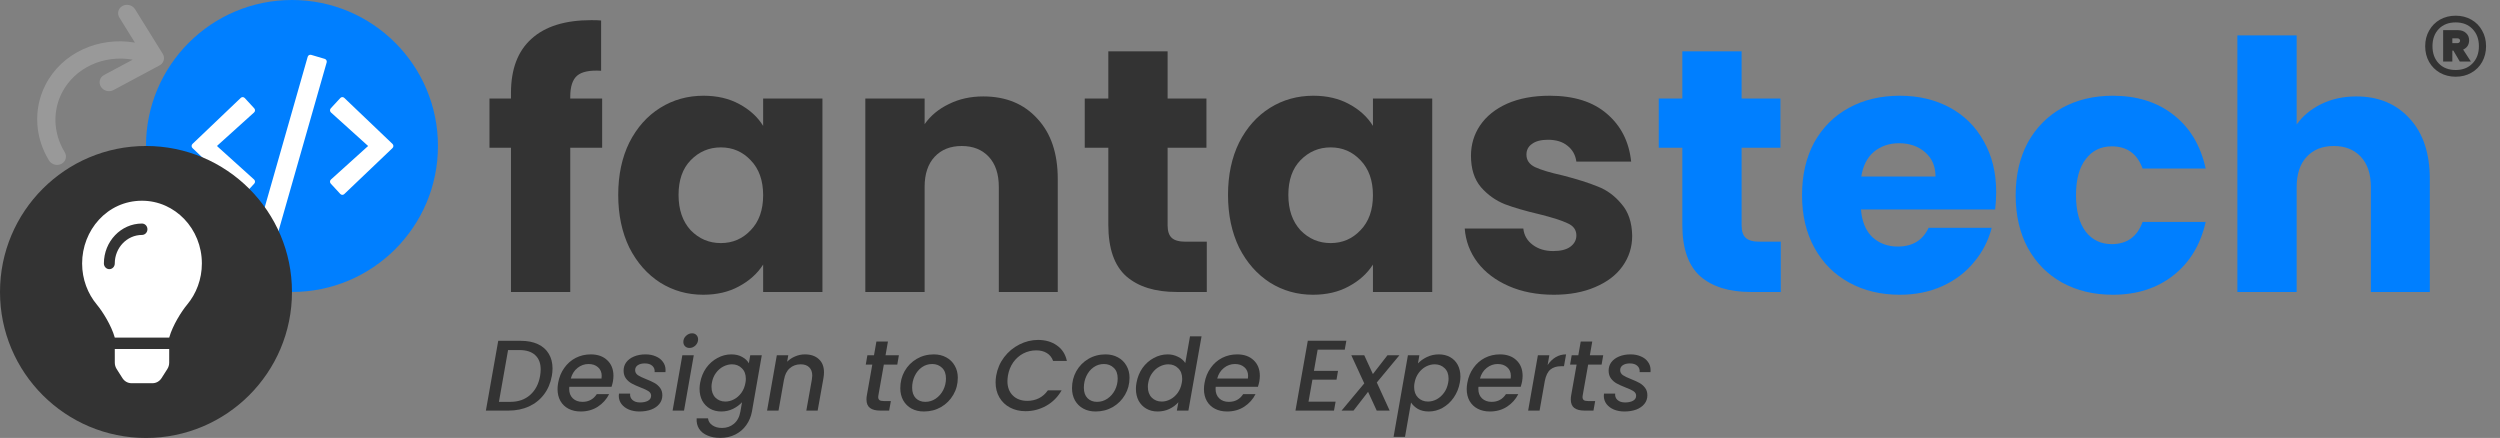 <?xml version="1.0" encoding="UTF-8"?> <svg xmlns="http://www.w3.org/2000/svg" width="274" height="48" viewBox="0 0 274 48" fill="none"><rect x="0" y="0" width="274" height="48" fill="#808080" stroke="none"/><g clip-path="url(#clip0)"><path d="M195.174 26.49V32H191.868C189.512 32 187.675 31.43 186.358 30.29C185.041 29.125 184.382 27.237 184.382 24.628V16.192H181.798V10.796H184.382V5.628H190.88V10.796H195.136V16.192H190.88V24.704C190.88 25.337 191.032 25.793 191.336 26.072C191.64 26.351 192.147 26.49 192.856 26.49H195.174Z" fill="#007FFF"></path><path d="M218.782 21.056C218.782 21.664 218.744 22.297 218.668 22.956H203.962C204.063 24.273 204.481 25.287 205.216 25.996C205.976 26.68 206.9 27.022 207.99 27.022C209.611 27.022 210.738 26.338 211.372 24.97H218.288C217.933 26.363 217.287 27.617 216.35 28.732C215.438 29.847 214.285 30.721 212.892 31.354C211.498 31.987 209.94 32.304 208.218 32.304C206.14 32.304 204.291 31.861 202.67 30.974C201.048 30.087 199.782 28.821 198.87 27.174C197.958 25.527 197.502 23.602 197.502 21.398C197.502 19.194 197.945 17.269 198.832 15.622C199.744 13.975 201.01 12.709 202.632 11.822C204.253 10.935 206.115 10.492 208.218 10.492C210.27 10.492 212.094 10.923 213.69 11.784C215.286 12.645 216.527 13.874 217.414 15.47C218.326 17.066 218.782 18.928 218.782 21.056ZM212.132 19.346C212.132 18.231 211.752 17.345 210.992 16.686C210.232 16.027 209.282 15.698 208.142 15.698C207.052 15.698 206.128 16.015 205.368 16.648C204.633 17.281 204.177 18.181 204 19.346H212.132Z" fill="#007FFF"></path><path d="M220.918 21.398C220.918 19.194 221.361 17.269 222.248 15.622C223.16 13.975 224.414 12.709 226.01 11.822C227.631 10.935 229.48 10.492 231.558 10.492C234.218 10.492 236.434 11.189 238.208 12.582C240.006 13.975 241.184 15.939 241.742 18.472H234.826C234.243 16.851 233.116 16.04 231.444 16.04C230.253 16.04 229.303 16.509 228.594 17.446C227.884 18.358 227.53 19.675 227.53 21.398C227.53 23.121 227.884 24.451 228.594 25.388C229.303 26.3 230.253 26.756 231.444 26.756C233.116 26.756 234.243 25.945 234.826 24.324H241.742C241.184 26.807 240.006 28.757 238.208 30.176C236.409 31.595 234.192 32.304 231.558 32.304C229.48 32.304 227.631 31.861 226.01 30.974C224.414 30.087 223.16 28.821 222.248 27.174C221.361 25.527 220.918 23.602 220.918 21.398Z" fill="#007FFF"></path><path d="M258.251 10.568C260.683 10.568 262.634 11.379 264.103 13C265.573 14.596 266.307 16.8 266.307 19.612V32H259.847V20.486C259.847 19.067 259.48 17.965 258.745 17.18C258.011 16.395 257.023 16.002 255.781 16.002C254.54 16.002 253.552 16.395 252.817 17.18C252.083 17.965 251.715 19.067 251.715 20.486V32H245.217V3.88H251.715V13.646C252.374 12.709 253.273 11.961 254.413 11.404C255.553 10.847 256.833 10.568 258.251 10.568Z" fill="#007FFF"></path><path d="M65.996 16.192H62.5V32H56.002V16.192H53.646V10.796H56.002V10.188C56.002 7.579 56.749 5.603 58.244 4.26C59.739 2.892 61.93 2.208 64.818 2.208C65.299 2.208 65.654 2.221 65.882 2.246V7.756C64.641 7.68 63.767 7.857 63.26 8.288C62.753 8.719 62.5 9.491 62.5 10.606V10.796H65.996V16.192Z" fill="#333333"></path><path d="M67.757 21.36C67.757 19.181 68.163 17.269 68.973 15.622C69.809 13.975 70.937 12.709 72.355 11.822C73.774 10.935 75.357 10.492 77.105 10.492C78.6 10.492 79.905 10.796 81.019 11.404C82.159 12.012 83.033 12.81 83.641 13.798V10.796H90.139V32H83.641V28.998C83.008 29.986 82.121 30.784 80.981 31.392C79.867 32 78.562 32.304 77.067 32.304C75.345 32.304 73.774 31.861 72.355 30.974C70.937 30.062 69.809 28.783 68.973 27.136C68.163 25.464 67.757 23.539 67.757 21.36ZM83.641 21.398C83.641 19.777 83.185 18.497 82.273 17.56C81.387 16.623 80.297 16.154 79.005 16.154C77.713 16.154 76.611 16.623 75.699 17.56C74.813 18.472 74.369 19.739 74.369 21.36C74.369 22.981 74.813 24.273 75.699 25.236C76.611 26.173 77.713 26.642 79.005 26.642C80.297 26.642 81.387 26.173 82.273 25.236C83.185 24.299 83.641 23.019 83.641 21.398Z" fill="#333333"></path><path d="M107.76 10.568C110.243 10.568 112.219 11.379 113.688 13C115.183 14.596 115.93 16.8 115.93 19.612V32H109.47V20.486C109.47 19.067 109.103 17.965 108.368 17.18C107.634 16.395 106.646 16.002 105.404 16.002C104.163 16.002 103.175 16.395 102.44 17.18C101.706 17.965 101.338 19.067 101.338 20.486V32H94.84V10.796H101.338V13.608C101.997 12.671 102.884 11.936 103.998 11.404C105.113 10.847 106.367 10.568 107.76 10.568Z" fill="#333333"></path><path d="M132.264 26.49V32H128.958C126.602 32 124.765 31.43 123.448 30.29C122.131 29.125 121.472 27.237 121.472 24.628V16.192H118.888V10.796H121.472V5.628H127.97V10.796H132.226V16.192H127.97V24.704C127.97 25.337 128.122 25.793 128.426 26.072C128.73 26.351 129.237 26.49 129.946 26.49H132.264Z" fill="#333333"></path><path d="M134.591 21.36C134.591 19.181 134.997 17.269 135.807 15.622C136.643 13.975 137.771 12.709 139.189 11.822C140.608 10.935 142.191 10.492 143.939 10.492C145.434 10.492 146.739 10.796 147.853 11.404C148.993 12.012 149.867 12.81 150.475 13.798V10.796H156.973V32H150.475V28.998C149.842 29.986 148.955 30.784 147.815 31.392C146.701 32 145.396 32.304 143.901 32.304C142.179 32.304 140.608 31.861 139.189 30.974C137.771 30.062 136.643 28.783 135.807 27.136C134.997 25.464 134.591 23.539 134.591 21.36ZM150.475 21.398C150.475 19.777 150.019 18.497 149.107 17.56C148.221 16.623 147.131 16.154 145.839 16.154C144.547 16.154 143.445 16.623 142.533 17.56C141.647 18.472 141.203 19.739 141.203 21.36C141.203 22.981 141.647 24.273 142.533 25.236C143.445 26.173 144.547 26.642 145.839 26.642C147.131 26.642 148.221 26.173 149.107 25.236C150.019 24.299 150.475 23.019 150.475 21.398Z" fill="#333333"></path><path d="M170.3 32.304C168.451 32.304 166.804 31.987 165.36 31.354C163.916 30.721 162.776 29.859 161.94 28.77C161.104 27.655 160.636 26.414 160.534 25.046H166.956C167.032 25.781 167.374 26.376 167.982 26.832C168.59 27.288 169.338 27.516 170.224 27.516C171.035 27.516 171.656 27.364 172.086 27.06C172.542 26.731 172.77 26.313 172.77 25.806C172.77 25.198 172.454 24.755 171.82 24.476C171.187 24.172 170.161 23.843 168.742 23.488C167.222 23.133 165.956 22.766 164.942 22.386C163.929 21.981 163.055 21.36 162.32 20.524C161.586 19.663 161.218 18.51 161.218 17.066C161.218 15.85 161.548 14.748 162.206 13.76C162.89 12.747 163.878 11.949 165.17 11.366C166.488 10.783 168.046 10.492 169.844 10.492C172.504 10.492 174.594 11.151 176.114 12.468C177.66 13.785 178.546 15.533 178.774 17.712H172.77C172.669 16.977 172.34 16.395 171.782 15.964C171.25 15.533 170.541 15.318 169.654 15.318C168.894 15.318 168.312 15.47 167.906 15.774C167.501 16.053 167.298 16.445 167.298 16.952C167.298 17.56 167.615 18.016 168.248 18.32C168.907 18.624 169.92 18.928 171.288 19.232C172.859 19.637 174.138 20.043 175.126 20.448C176.114 20.828 176.976 21.461 177.71 22.348C178.47 23.209 178.863 24.375 178.888 25.844C178.888 27.085 178.534 28.2 177.824 29.188C177.14 30.151 176.14 30.911 174.822 31.468C173.53 32.025 172.023 32.304 170.3 32.304Z" fill="#333333"></path><path d="M57.103 37.355C57.814 37.355 58.43 37.476 58.951 37.718C59.472 37.96 59.868 38.308 60.139 38.763C60.418 39.218 60.557 39.757 60.557 40.38C60.557 40.666 60.531 40.941 60.48 41.205C60.341 41.982 60.055 42.657 59.622 43.229C59.189 43.801 58.639 44.241 57.972 44.549C57.305 44.85 56.564 45 55.75 45H53.253L54.606 37.355H57.103ZM55.926 44.043C56.813 44.043 57.539 43.79 58.104 43.284C58.676 42.778 59.039 42.085 59.193 41.205C59.237 40.948 59.259 40.71 59.259 40.49C59.259 39.815 59.061 39.295 58.665 38.928C58.269 38.554 57.69 38.367 56.927 38.367H55.684L54.683 44.043H55.926Z" fill="#333333"></path><path d="M64.748 38.84C65.503 38.84 66.105 39.053 66.552 39.478C67.007 39.903 67.234 40.475 67.234 41.194C67.234 41.363 67.216 41.564 67.179 41.799C67.15 41.96 67.098 42.158 67.025 42.393H62.394C62.386 42.444 62.383 42.521 62.383 42.624C62.383 43.057 62.515 43.401 62.779 43.658C63.05 43.915 63.402 44.043 63.835 44.043C64.517 44.043 65.041 43.761 65.408 43.196H66.761C66.482 43.753 66.072 44.212 65.529 44.571C64.986 44.923 64.359 45.099 63.648 45.099C63.142 45.099 62.698 45 62.317 44.802C61.935 44.604 61.639 44.322 61.426 43.955C61.213 43.581 61.107 43.145 61.107 42.646C61.107 42.433 61.129 42.206 61.173 41.964C61.283 41.341 61.507 40.794 61.844 40.325C62.181 39.848 62.599 39.482 63.098 39.225C63.604 38.968 64.154 38.84 64.748 38.84ZM65.925 41.491C65.939 41.359 65.947 41.264 65.947 41.205C65.947 40.802 65.811 40.483 65.54 40.248C65.276 40.013 64.931 39.896 64.506 39.896C64.058 39.896 63.655 40.039 63.296 40.325C62.937 40.611 62.691 41 62.559 41.491H65.925Z" fill="#333333"></path><path d="M70.074 45.099C69.656 45.099 69.275 45.029 68.93 44.89C68.585 44.743 68.314 44.542 68.116 44.285C67.918 44.021 67.819 43.72 67.819 43.383C67.819 43.324 67.826 43.244 67.841 43.141H69.062C69.032 43.42 69.117 43.651 69.315 43.834C69.513 44.017 69.791 44.109 70.151 44.109C70.503 44.109 70.793 44.047 71.02 43.922C71.247 43.797 71.361 43.614 71.361 43.372C71.361 43.167 71.266 43.002 71.075 42.877C70.891 42.752 70.594 42.613 70.184 42.459C69.795 42.305 69.48 42.162 69.238 42.03C68.996 41.898 68.787 41.718 68.611 41.491C68.435 41.256 68.347 40.967 68.347 40.622C68.347 40.27 68.446 39.962 68.644 39.698C68.849 39.427 69.132 39.218 69.491 39.071C69.858 38.917 70.275 38.84 70.745 38.84C71.17 38.84 71.548 38.913 71.878 39.06C72.215 39.199 72.475 39.401 72.659 39.665C72.85 39.922 72.945 40.219 72.945 40.556C72.945 40.659 72.941 40.736 72.934 40.787H71.746C71.775 40.501 71.691 40.27 71.493 40.094C71.302 39.918 71.027 39.83 70.668 39.83C70.353 39.83 70.096 39.896 69.898 40.028C69.707 40.16 69.612 40.34 69.612 40.567C69.612 40.794 69.711 40.978 69.909 41.117C70.107 41.249 70.411 41.396 70.822 41.557C71.196 41.704 71.5 41.843 71.735 41.975C71.969 42.107 72.171 42.283 72.34 42.503C72.508 42.723 72.593 42.998 72.593 43.328C72.593 43.687 72.483 44.003 72.263 44.274C72.05 44.538 71.753 44.743 71.372 44.89C70.99 45.029 70.558 45.099 70.074 45.099Z" fill="#333333"></path><path d="M75.565 38.136C75.367 38.136 75.206 38.074 75.081 37.949C74.956 37.824 74.894 37.667 74.894 37.476C74.894 37.219 74.989 36.999 75.18 36.816C75.378 36.625 75.602 36.53 75.851 36.53C76.049 36.53 76.207 36.592 76.324 36.717C76.448 36.842 76.511 36.999 76.511 37.19C76.511 37.447 76.415 37.67 76.225 37.861C76.034 38.044 75.814 38.136 75.565 38.136ZM76.038 38.939L74.971 45H73.717L74.784 38.939H76.038Z" fill="#333333"></path><path d="M80.148 38.84C80.618 38.84 81.017 38.935 81.347 39.126C81.685 39.309 81.927 39.54 82.073 39.819L82.227 38.939H83.492L82.414 45.099C82.312 45.656 82.106 46.151 81.798 46.584C81.49 47.024 81.091 47.369 80.599 47.618C80.108 47.867 79.554 47.992 78.938 47.992C78.403 47.992 77.934 47.904 77.53 47.728C77.127 47.559 76.823 47.314 76.617 46.991C76.412 46.668 76.324 46.287 76.353 45.847H77.596C77.633 46.162 77.791 46.415 78.069 46.606C78.348 46.804 78.704 46.903 79.136 46.903C79.642 46.903 80.079 46.749 80.445 46.441C80.812 46.133 81.047 45.686 81.149 45.099L81.325 44.087C81.061 44.373 80.731 44.615 80.335 44.813C79.939 45.004 79.51 45.099 79.048 45.099C78.586 45.099 78.176 44.996 77.816 44.791C77.457 44.586 77.175 44.296 76.969 43.922C76.771 43.541 76.672 43.104 76.672 42.613C76.672 42.393 76.694 42.169 76.738 41.942C76.848 41.333 77.068 40.794 77.398 40.325C77.736 39.856 78.146 39.493 78.63 39.236C79.114 38.972 79.62 38.84 80.148 38.84ZM81.699 41.964C81.729 41.825 81.743 41.674 81.743 41.513C81.743 41.022 81.597 40.637 81.303 40.358C81.017 40.072 80.658 39.929 80.225 39.929C79.903 39.929 79.587 40.01 79.279 40.171C78.971 40.325 78.704 40.556 78.476 40.864C78.249 41.165 78.099 41.524 78.025 41.942C77.996 42.081 77.981 42.232 77.981 42.393C77.981 42.892 78.124 43.288 78.41 43.581C78.704 43.867 79.067 44.01 79.499 44.01C79.822 44.01 80.137 43.929 80.445 43.768C80.753 43.607 81.021 43.372 81.248 43.064C81.476 42.749 81.626 42.382 81.699 41.964Z" fill="#333333"></path><path d="M88.219 38.84C88.857 38.84 89.363 39.012 89.737 39.357C90.119 39.694 90.309 40.182 90.309 40.82C90.309 40.981 90.291 41.183 90.254 41.425L89.616 45H88.373L88.978 41.612C89.008 41.407 89.022 41.26 89.022 41.172C89.022 40.769 88.909 40.461 88.681 40.248C88.461 40.035 88.153 39.929 87.757 39.929C87.281 39.929 86.877 40.076 86.547 40.369C86.225 40.655 86.019 41.069 85.931 41.612V41.579L85.326 45H84.072L85.139 38.939H86.393L86.272 39.643C86.522 39.394 86.815 39.199 87.152 39.06C87.497 38.913 87.853 38.84 88.219 38.84Z" fill="#333333"></path><path d="M96.274 43.317C96.259 43.42 96.252 43.486 96.252 43.515C96.252 43.669 96.299 43.783 96.395 43.856C96.49 43.922 96.648 43.955 96.868 43.955H97.638L97.451 45H96.461C95.977 45 95.606 44.905 95.35 44.714C95.093 44.516 94.965 44.204 94.965 43.779C94.965 43.618 94.979 43.464 95.009 43.317L95.603 39.962H94.888L95.064 38.939H95.79L96.054 37.432H97.319L97.055 38.939H98.518L98.342 39.962H96.868L96.274 43.317Z" fill="#333333"></path><path d="M101.258 45.099C100.744 45.099 100.293 44.993 99.904 44.78C99.516 44.567 99.212 44.267 98.992 43.878C98.779 43.489 98.672 43.046 98.672 42.547C98.672 41.865 98.83 41.242 99.145 40.677C99.468 40.112 99.908 39.665 100.466 39.335C101.03 39.005 101.657 38.84 102.347 38.84C102.86 38.84 103.315 38.95 103.711 39.17C104.107 39.383 104.415 39.683 104.635 40.072C104.862 40.453 104.976 40.897 104.976 41.403C104.976 42.085 104.811 42.708 104.481 43.273C104.151 43.838 103.703 44.285 103.139 44.615C102.574 44.938 101.947 45.099 101.258 45.099ZM101.412 44.043C101.83 44.043 102.211 43.926 102.556 43.691C102.908 43.449 103.183 43.134 103.381 42.745C103.579 42.349 103.678 41.927 103.678 41.48C103.678 40.974 103.535 40.585 103.249 40.314C102.963 40.035 102.603 39.896 102.171 39.896C101.745 39.896 101.364 40.017 101.027 40.259C100.697 40.494 100.436 40.813 100.246 41.216C100.062 41.612 99.971 42.037 99.971 42.492C99.971 42.983 100.103 43.365 100.367 43.636C100.638 43.907 100.986 44.043 101.412 44.043Z" fill="#333333"></path><path d="M109.183 41.161C109.315 40.413 109.605 39.742 110.052 39.148C110.507 38.554 111.06 38.092 111.713 37.762C112.373 37.425 113.059 37.256 113.77 37.256C114.584 37.256 115.273 37.458 115.838 37.861C116.41 38.257 116.773 38.822 116.927 39.555H115.42C115.281 39.174 115.053 38.888 114.738 38.697C114.423 38.499 114.034 38.4 113.572 38.4C113.066 38.4 112.593 38.514 112.153 38.741C111.72 38.968 111.354 39.291 111.053 39.709C110.76 40.127 110.565 40.611 110.47 41.161C110.433 41.403 110.415 41.608 110.415 41.777C110.415 42.437 110.613 42.961 111.009 43.35C111.405 43.739 111.933 43.933 112.593 43.933C113.055 43.933 113.48 43.838 113.869 43.647C114.258 43.449 114.584 43.159 114.848 42.778H116.355C115.937 43.511 115.376 44.076 114.672 44.472C113.968 44.868 113.209 45.066 112.395 45.066C111.764 45.066 111.2 44.934 110.701 44.67C110.202 44.406 109.814 44.036 109.535 43.559C109.256 43.082 109.117 42.532 109.117 41.909C109.117 41.674 109.139 41.425 109.183 41.161Z" fill="#333333"></path><path d="M120.078 45.099C119.564 45.099 119.113 44.993 118.725 44.78C118.336 44.567 118.032 44.267 117.812 43.878C117.599 43.489 117.493 43.046 117.493 42.547C117.493 41.865 117.65 41.242 117.966 40.677C118.288 40.112 118.728 39.665 119.286 39.335C119.85 39.005 120.477 38.84 121.167 38.84C121.68 38.84 122.135 38.95 122.531 39.17C122.927 39.383 123.235 39.683 123.455 40.072C123.682 40.453 123.796 40.897 123.796 41.403C123.796 42.085 123.631 42.708 123.301 43.273C122.971 43.838 122.523 44.285 121.959 44.615C121.394 44.938 120.767 45.099 120.078 45.099ZM120.232 44.043C120.65 44.043 121.031 43.926 121.376 43.691C121.728 43.449 122.003 43.134 122.201 42.745C122.399 42.349 122.498 41.927 122.498 41.48C122.498 40.974 122.355 40.585 122.069 40.314C121.783 40.035 121.423 39.896 120.991 39.896C120.565 39.896 120.184 40.017 119.847 40.259C119.517 40.494 119.256 40.813 119.066 41.216C118.882 41.612 118.791 42.037 118.791 42.492C118.791 42.983 118.923 43.365 119.187 43.636C119.458 43.907 119.806 44.043 120.232 44.043Z" fill="#333333"></path><path d="M124.562 41.942C124.672 41.333 124.892 40.794 125.222 40.325C125.56 39.856 125.97 39.493 126.454 39.236C126.938 38.972 127.448 38.84 127.983 38.84C128.379 38.84 128.753 38.928 129.105 39.104C129.457 39.273 129.725 39.5 129.908 39.786L130.425 36.86H131.69L130.249 45H128.984L129.149 44.087C128.885 44.388 128.555 44.633 128.159 44.824C127.771 45.007 127.342 45.099 126.872 45.099C126.41 45.099 126 44.996 125.64 44.791C125.281 44.586 124.999 44.296 124.793 43.922C124.595 43.541 124.496 43.104 124.496 42.613C124.496 42.393 124.518 42.169 124.562 41.942ZM129.523 41.964C129.553 41.825 129.567 41.674 129.567 41.513C129.567 41.022 129.421 40.637 129.127 40.358C128.841 40.072 128.482 39.929 128.049 39.929C127.727 39.929 127.411 40.01 127.103 40.171C126.795 40.325 126.528 40.556 126.3 40.864C126.073 41.165 125.923 41.524 125.849 41.942C125.82 42.081 125.805 42.232 125.805 42.393C125.805 42.892 125.948 43.288 126.234 43.581C126.528 43.867 126.891 44.01 127.323 44.01C127.646 44.01 127.961 43.929 128.269 43.768C128.577 43.607 128.845 43.372 129.072 43.064C129.3 42.749 129.45 42.382 129.523 41.964Z" fill="#333333"></path><path d="M135.593 38.84C136.348 38.84 136.949 39.053 137.397 39.478C137.851 39.903 138.079 40.475 138.079 41.194C138.079 41.363 138.06 41.564 138.024 41.799C137.994 41.96 137.943 42.158 137.87 42.393H133.239C133.231 42.444 133.228 42.521 133.228 42.624C133.228 43.057 133.36 43.401 133.624 43.658C133.895 43.915 134.247 44.043 134.68 44.043C135.362 44.043 135.886 43.761 136.253 43.196H137.606C137.327 43.753 136.916 44.212 136.374 44.571C135.831 44.923 135.204 45.099 134.493 45.099C133.987 45.099 133.543 45 133.162 44.802C132.78 44.604 132.483 44.322 132.271 43.955C132.058 43.581 131.952 43.145 131.952 42.646C131.952 42.433 131.974 42.206 132.018 41.964C132.128 41.341 132.351 40.794 132.689 40.325C133.026 39.848 133.444 39.482 133.943 39.225C134.449 38.968 134.999 38.84 135.593 38.84ZM136.77 41.491C136.784 41.359 136.792 41.264 136.792 41.205C136.792 40.802 136.656 40.483 136.385 40.248C136.121 40.013 135.776 39.896 135.351 39.896C134.903 39.896 134.5 40.039 134.141 40.325C133.781 40.611 133.536 41 133.404 41.491H136.77Z" fill="#333333"></path><path d="M144.414 38.323L144.007 40.644H146.647L146.482 41.612H143.842L143.413 44.021H146.383L146.207 45H141.983L143.336 37.344H147.56L147.384 38.323H144.414Z" fill="#333333"></path><path d="M150.898 41.92L152.306 45H150.887L149.941 42.943L148.346 45H147.037L149.523 42.019L148.104 38.939H149.523L150.469 40.996L152.064 38.939H153.373L150.898 41.92Z" fill="#333333"></path><path d="M155.408 39.83C155.672 39.551 156.002 39.317 156.398 39.126C156.802 38.935 157.234 38.84 157.696 38.84C158.158 38.84 158.569 38.939 158.928 39.137C159.288 39.335 159.566 39.617 159.764 39.984C159.962 40.351 160.061 40.78 160.061 41.271C160.061 41.484 160.039 41.707 159.995 41.942C159.885 42.551 159.662 43.097 159.324 43.581C158.994 44.058 158.587 44.432 158.103 44.703C157.627 44.967 157.124 45.099 156.596 45.099C156.134 45.099 155.738 45.007 155.408 44.824C155.086 44.633 154.833 44.399 154.649 44.12L153.989 47.882H152.735L154.308 38.939H155.562L155.408 39.83ZM158.719 41.942C158.749 41.803 158.763 41.652 158.763 41.491C158.763 41 158.617 40.618 158.323 40.347C158.037 40.068 157.674 39.929 157.234 39.929C156.919 39.929 156.604 40.01 156.288 40.171C155.98 40.332 155.713 40.567 155.485 40.875C155.258 41.183 155.108 41.546 155.034 41.964C155.005 42.103 154.99 42.254 154.99 42.415C154.99 42.906 155.133 43.295 155.419 43.581C155.713 43.867 156.076 44.01 156.508 44.01C156.831 44.01 157.146 43.929 157.454 43.768C157.77 43.599 158.041 43.357 158.268 43.042C158.496 42.727 158.646 42.36 158.719 41.942Z" fill="#333333"></path><path d="M164.392 38.84C165.148 38.84 165.749 39.053 166.196 39.478C166.651 39.903 166.878 40.475 166.878 41.194C166.878 41.363 166.86 41.564 166.823 41.799C166.794 41.96 166.743 42.158 166.669 42.393H162.038C162.031 42.444 162.027 42.521 162.027 42.624C162.027 43.057 162.159 43.401 162.423 43.658C162.695 43.915 163.047 44.043 163.479 44.043C164.161 44.043 164.686 43.761 165.052 43.196H166.405C166.127 43.753 165.716 44.212 165.173 44.571C164.631 44.923 164.004 45.099 163.292 45.099C162.786 45.099 162.343 45 161.961 44.802C161.58 44.604 161.283 44.322 161.07 43.955C160.858 43.581 160.751 43.145 160.751 42.646C160.751 42.433 160.773 42.206 160.817 41.964C160.927 41.341 161.151 40.794 161.488 40.325C161.826 39.848 162.244 39.482 162.742 39.225C163.248 38.968 163.798 38.84 164.392 38.84ZM165.569 41.491C165.584 41.359 165.591 41.264 165.591 41.205C165.591 40.802 165.456 40.483 165.184 40.248C164.92 40.013 164.576 39.896 164.15 39.896C163.703 39.896 163.3 40.039 162.94 40.325C162.581 40.611 162.335 41 162.203 41.491H165.569Z" fill="#333333"></path><path d="M169.619 40.006C169.869 39.639 170.162 39.353 170.499 39.148C170.844 38.943 171.225 38.84 171.643 38.84L171.412 40.138H171.093C170.609 40.138 170.221 40.259 169.927 40.501C169.634 40.743 169.429 41.161 169.311 41.755L168.739 45H167.485L168.552 38.939H169.806L169.619 40.006Z" fill="#333333"></path><path d="M173.467 43.317C173.452 43.42 173.445 43.486 173.445 43.515C173.445 43.669 173.493 43.783 173.588 43.856C173.683 43.922 173.841 43.955 174.061 43.955H174.831L174.644 45H173.654C173.17 45 172.8 44.905 172.543 44.714C172.286 44.516 172.158 44.204 172.158 43.779C172.158 43.618 172.173 43.464 172.202 43.317L172.796 39.962H172.081L172.257 38.939H172.983L173.247 37.432H174.512L174.248 38.939H175.711L175.535 39.962H174.061L173.467 43.317Z" fill="#333333"></path><path d="M178.033 45.099C177.615 45.099 177.234 45.029 176.889 44.89C176.544 44.743 176.273 44.542 176.075 44.285C175.877 44.021 175.778 43.72 175.778 43.383C175.778 43.324 175.785 43.244 175.8 43.141H177.021C176.992 43.42 177.076 43.651 177.274 43.834C177.472 44.017 177.751 44.109 178.11 44.109C178.462 44.109 178.752 44.047 178.979 43.922C179.206 43.797 179.32 43.614 179.32 43.372C179.32 43.167 179.225 43.002 179.034 42.877C178.851 42.752 178.554 42.613 178.143 42.459C177.754 42.305 177.439 42.162 177.197 42.03C176.955 41.898 176.746 41.718 176.57 41.491C176.394 41.256 176.306 40.967 176.306 40.622C176.306 40.27 176.405 39.962 176.603 39.698C176.808 39.427 177.091 39.218 177.45 39.071C177.817 38.917 178.235 38.84 178.704 38.84C179.129 38.84 179.507 38.913 179.837 39.06C180.174 39.199 180.435 39.401 180.618 39.665C180.809 39.922 180.904 40.219 180.904 40.556C180.904 40.659 180.9 40.736 180.893 40.787H179.705C179.734 40.501 179.65 40.27 179.452 40.094C179.261 39.918 178.986 39.83 178.627 39.83C178.312 39.83 178.055 39.896 177.857 40.028C177.666 40.16 177.571 40.34 177.571 40.567C177.571 40.794 177.67 40.978 177.868 41.117C178.066 41.249 178.37 41.396 178.781 41.557C179.155 41.704 179.459 41.843 179.694 41.975C179.929 42.107 180.13 42.283 180.299 42.503C180.468 42.723 180.552 42.998 180.552 43.328C180.552 43.687 180.442 44.003 180.222 44.274C180.009 44.538 179.712 44.743 179.331 44.89C178.95 45.029 178.517 45.099 178.033 45.099Z" fill="#333333"></path><path d="M269.144 1.72C269.784 1.72 270.355 1.864 270.856 2.152C271.368 2.44 271.763 2.84 272.04 3.352C272.328 3.853 272.472 4.424 272.472 5.064C272.472 5.704 272.328 6.28 272.04 6.792C271.763 7.293 271.368 7.688 270.856 7.976C270.355 8.264 269.784 8.408 269.144 8.408C268.504 8.408 267.928 8.264 267.416 7.976C266.915 7.688 266.52 7.293 266.232 6.792C265.944 6.28 265.8 5.704 265.8 5.064C265.8 4.424 265.944 3.853 266.232 3.352C266.52 2.84 266.915 2.44 267.416 2.152C267.928 1.864 268.504 1.72 269.144 1.72ZM269.144 7.672C269.912 7.672 270.525 7.432 270.984 6.952C271.453 6.472 271.688 5.843 271.688 5.064C271.688 4.285 271.453 3.656 270.984 3.176C270.525 2.696 269.912 2.456 269.144 2.456C268.365 2.456 267.747 2.696 267.288 3.176C266.829 3.656 266.6 4.285 266.6 5.064C266.6 5.843 266.829 6.472 267.288 6.952C267.747 7.432 268.365 7.672 269.144 7.672ZM270.616 4.424C270.616 4.659 270.557 4.867 270.44 5.048C270.323 5.219 270.163 5.347 269.96 5.432L270.808 6.744H269.592L268.888 5.544H268.776V6.744H267.768V3.304H269.384C269.757 3.304 270.056 3.411 270.28 3.624C270.504 3.827 270.616 4.093 270.616 4.424ZM268.776 4.728H269.32C269.405 4.728 269.475 4.707 269.528 4.664C269.592 4.611 269.624 4.541 269.624 4.456C269.624 4.371 269.592 4.307 269.528 4.264C269.475 4.221 269.405 4.2 269.32 4.2H268.776V4.728Z" fill="#333333"></path><circle cx="32" cy="16" r="16" fill="#007FFF"></circle><path fill-rule="evenodd" clip-rule="evenodd" d="M30.017 25.988L28.527 25.547C28.366 25.5 28.27 25.324 28.316 25.16L33.722 6.227C33.768 6.063 33.941 5.965 34.102 6.012L35.592 6.453C35.753 6.5 35.849 6.676 35.803 6.84L30.397 25.773C30.351 25.941 30.182 26.035 30.017 25.988ZM26.823 21.258L27.867 20.125C27.986 19.996 27.974 19.793 27.848 19.676L23.774 16L27.848 12.324C27.978 12.207 27.986 12.004 27.867 11.875L26.823 10.742C26.707 10.617 26.512 10.609 26.389 10.726L21.098 15.773C20.967 15.898 20.967 16.105 21.098 16.23L26.389 21.273C26.512 21.39 26.703 21.383 26.823 21.258ZM43.017 16.23L37.73 21.273C37.608 21.39 37.416 21.383 37.297 21.258L36.252 20.125C36.133 19.996 36.141 19.793 36.272 19.676L40.345 16L36.272 12.324C36.145 12.207 36.133 12.004 36.252 11.875L37.297 10.742C37.412 10.613 37.608 10.609 37.73 10.726L43.017 15.773C43.148 15.898 43.148 16.105 43.017 16.23Z" fill="white"></path><circle cx="16" cy="32" r="16" fill="#333333"></circle><path fill-rule="evenodd" clip-rule="evenodd" d="M9 28.875C9 30.608 9.613 32.189 10.624 33.397C11.24 34.134 12.204 35.672 12.571 36.97L12.573 36.985L12.575 37H18.55L18.551 36.99L18.554 36.97C18.921 35.672 19.885 34.134 20.501 33.397C21.512 32.189 22.125 30.608 22.125 28.875C22.125 25.071 19.176 21.988 15.542 22C11.738 22.012 9 25.241 9 28.875ZM12.582 39.748C12.582 39.993 12.652 40.234 12.782 40.439L13.419 41.442C13.64 41.791 14.013 42 14.412 42H16.713C17.113 42 17.485 41.791 17.706 41.442L18.344 40.439C18.474 40.234 18.543 39.994 18.544 39.748L18.545 38.25H12.58L12.582 39.748ZM12.579 28.875C12.579 27.152 13.918 25.75 15.562 25.75C15.892 25.75 16.159 25.47 16.159 25.125C16.159 24.78 15.892 24.5 15.562 24.5C13.26 24.5 11.386 26.462 11.386 28.875C11.386 29.22 11.653 29.5 11.983 29.5C12.313 29.5 12.579 29.22 12.579 28.875Z" fill="white"></path><path d="M17.927 6.642C17.931 6.629 17.936 6.615 17.939 6.602C17.945 6.581 17.949 6.56 17.953 6.539C17.954 6.53 17.957 6.521 17.958 6.513C17.961 6.493 17.963 6.472 17.965 6.452C17.966 6.442 17.967 6.431 17.968 6.421C17.969 6.404 17.968 6.386 17.968 6.369C17.968 6.355 17.969 6.342 17.968 6.328C17.967 6.314 17.965 6.3 17.964 6.287C17.962 6.269 17.961 6.252 17.958 6.235C17.957 6.224 17.954 6.214 17.952 6.204C17.948 6.184 17.945 6.164 17.939 6.144C17.937 6.135 17.934 6.126 17.931 6.117C17.925 6.096 17.919 6.076 17.912 6.056C17.906 6.04 17.898 6.025 17.892 6.01C17.886 5.996 17.881 5.983 17.875 5.97C17.861 5.941 17.845 5.912 17.828 5.885L14.804 1.015C14.521 0.559 13.907 0.394 13.433 0.648C12.959 0.901 12.805 1.477 13.088 1.933L14.788 4.671C10.829 3.99 6.776 5.779 4.975 9.317C4.282 10.678 3.992 12.173 4.098 13.657C4.099 13.68 4.1 13.703 4.102 13.726C4.207 15.056 4.63 16.375 5.366 17.58C5.396 17.629 5.43 17.673 5.466 17.715C5.604 17.873 5.786 17.984 5.984 18.037C6.015 18.045 6.046 18.052 6.077 18.057C6.297 18.096 6.528 18.066 6.735 17.958C7.21 17.708 7.369 17.133 7.09 16.675C6.916 16.391 6.766 16.098 6.636 15.8C5.847 13.978 5.887 11.939 6.782 10.181C8.203 7.388 11.417 5.982 14.544 6.54L11.403 8.222C10.93 8.475 10.775 9.051 11.059 9.507C11.201 9.736 11.425 9.891 11.673 9.957C11.921 10.024 12.193 10.002 12.43 9.875L17.477 7.173C17.484 7.169 17.485 7.168 17.486 7.168C17.513 7.153 17.54 7.137 17.566 7.12C17.573 7.115 17.579 7.11 17.587 7.104C17.605 7.091 17.624 7.078 17.641 7.064C17.651 7.055 17.661 7.046 17.67 7.037C17.684 7.025 17.697 7.014 17.71 7.001C17.722 6.989 17.733 6.976 17.744 6.963C17.753 6.953 17.763 6.943 17.772 6.932C17.785 6.915 17.797 6.898 17.809 6.881C17.815 6.873 17.821 6.865 17.826 6.856C17.841 6.833 17.855 6.809 17.868 6.785C17.869 6.781 17.871 6.779 17.873 6.775C17.873 6.775 17.873 6.775 17.873 6.775C17.888 6.747 17.9 6.718 17.912 6.689C17.917 6.673 17.922 6.657 17.927 6.642Z" fill="#999999"></path></g><defs><clipPath id="clip0"><rect width="274" height="48" fill="white"></rect></clipPath></defs></svg> 